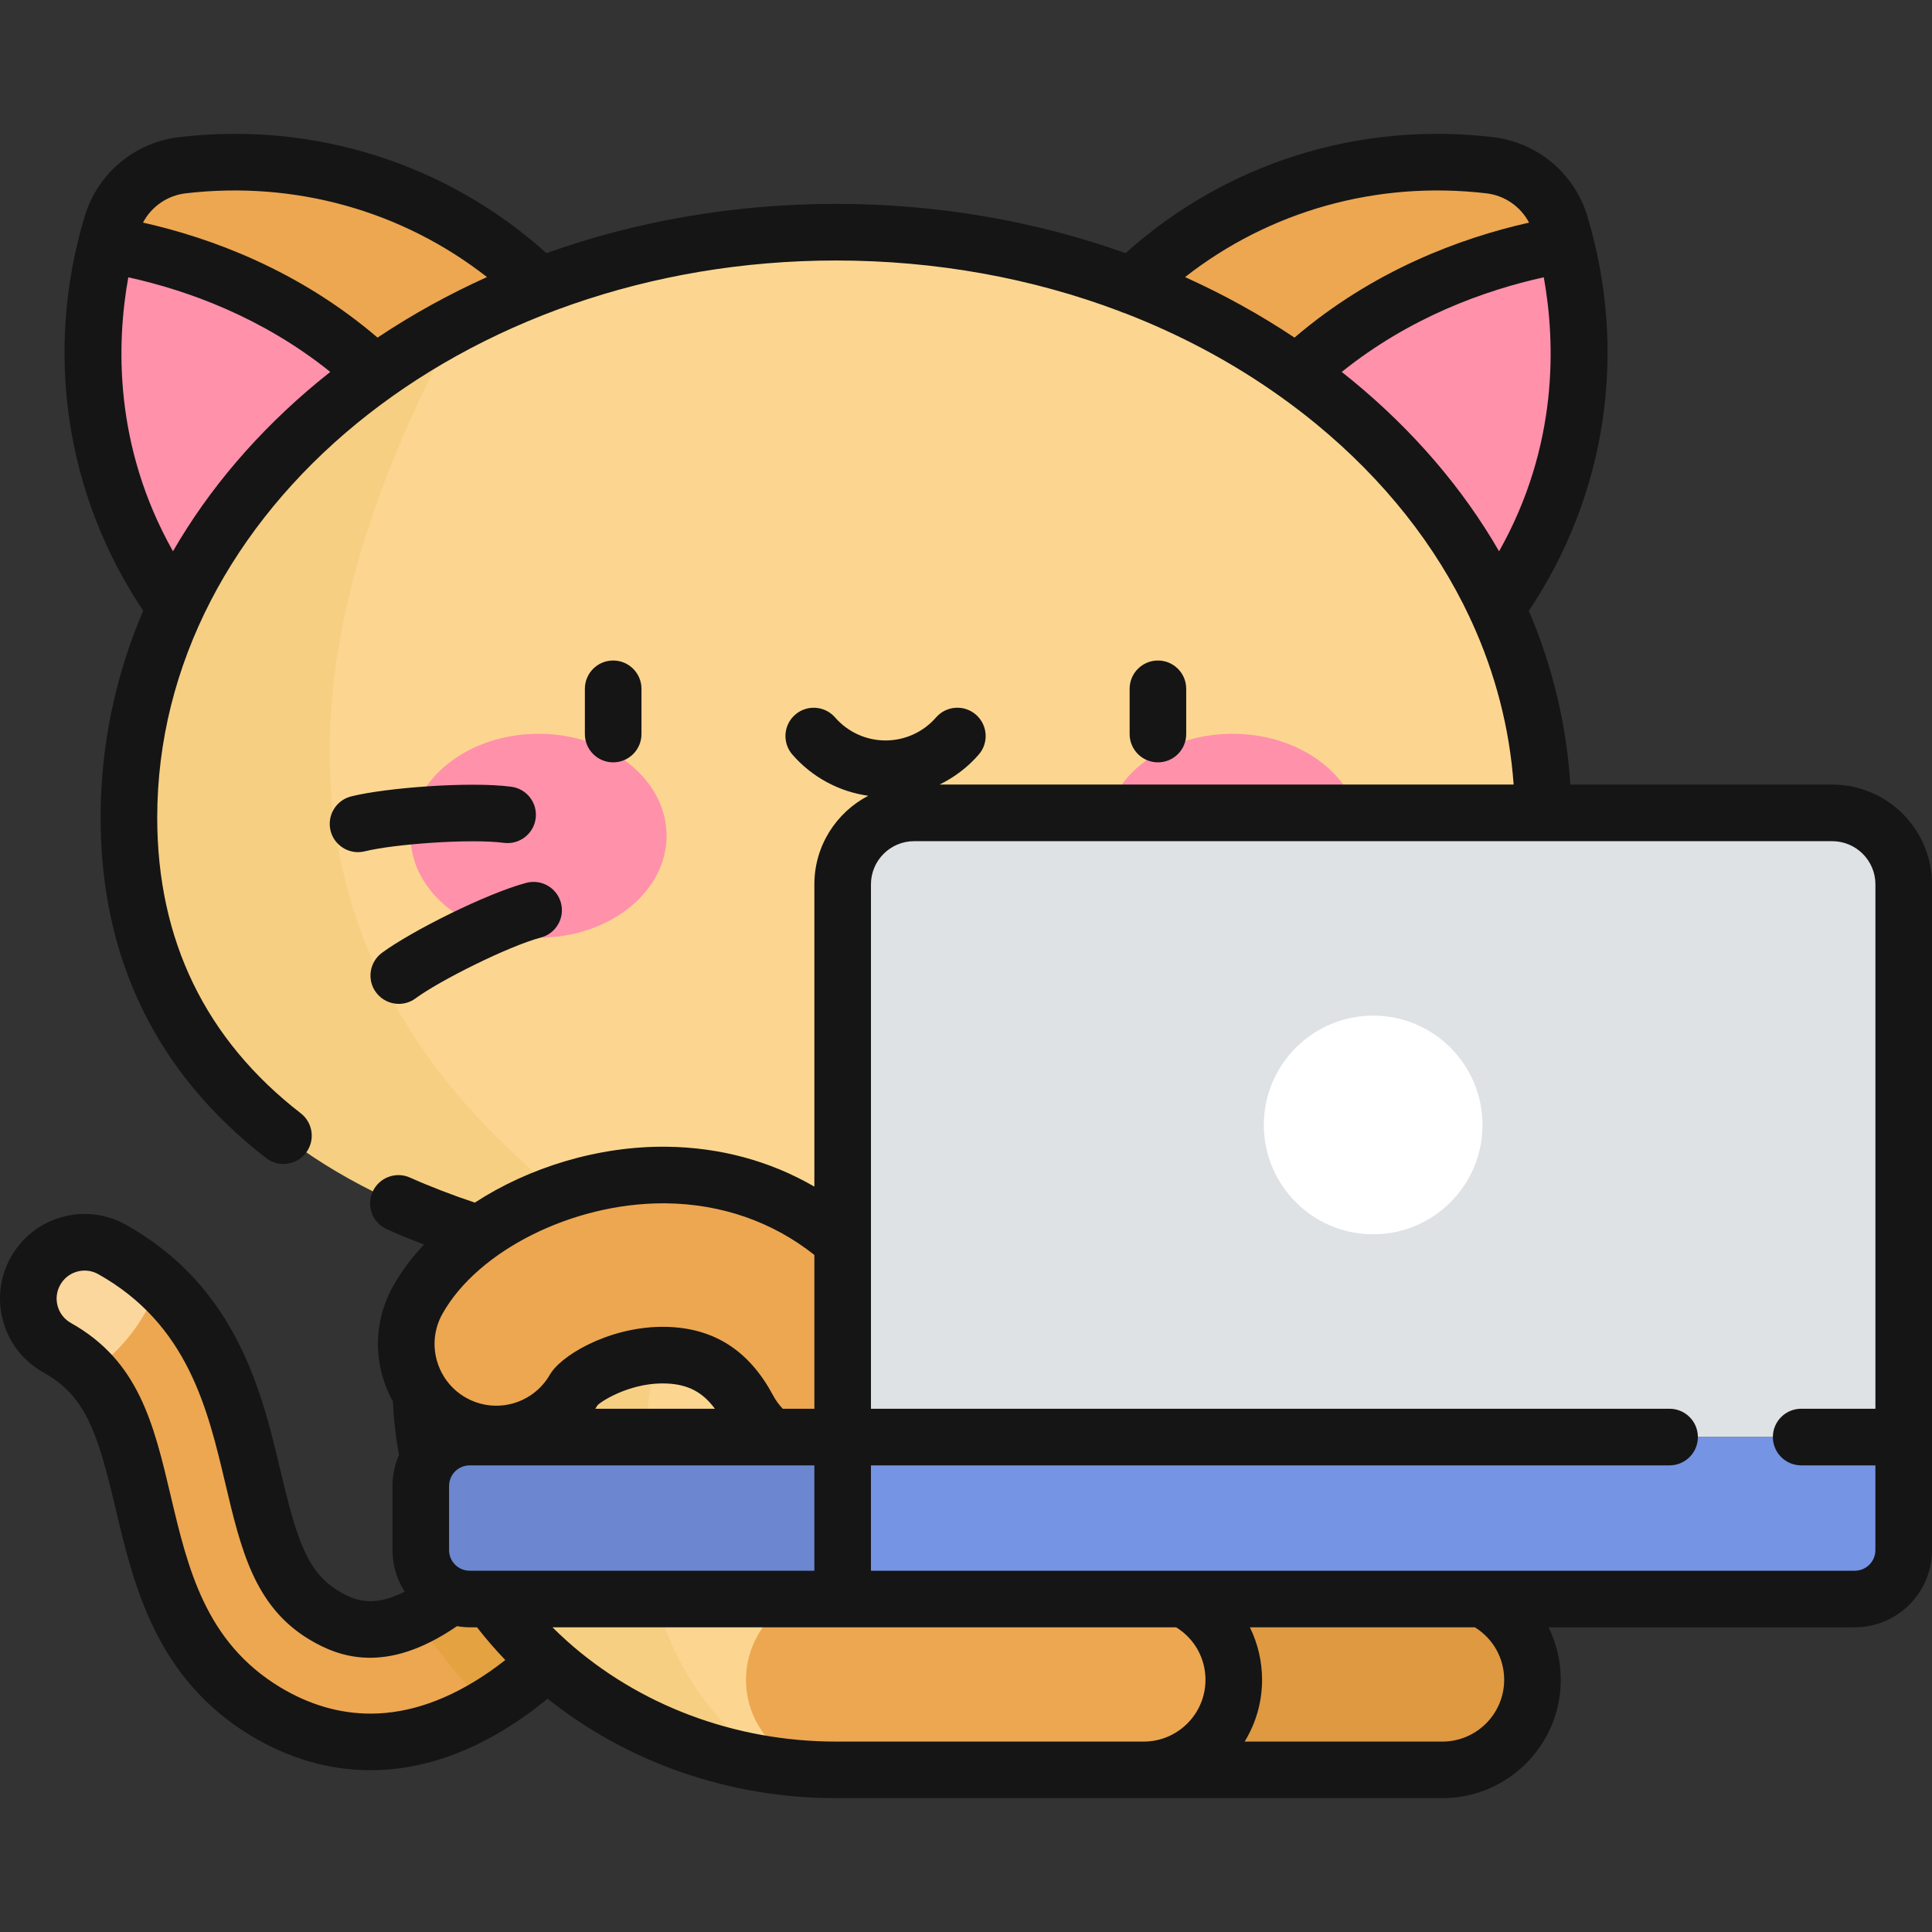 <svg width="66" height="66" viewBox="0 0 66 66" fill="none" xmlns="http://www.w3.org/2000/svg">
<rect x="0" y="0" width="66" height="66" fill="#333333" stroke="none"/>
<g clip-path="url(#clip0_716_16084)">
<path d="M49.275 60.461H38.764C37.065 60.461 35.688 59.084 35.688 57.385C35.688 55.686 37.065 54.309 38.764 54.309H49.275C50.974 54.309 52.351 55.686 52.351 57.385C52.351 59.084 50.974 60.461 49.275 60.461Z" fill="#EDA751"/>
<path opacity="0.2" d="M49.275 60.461H38.764C37.065 60.461 35.688 59.084 35.688 57.385C35.688 55.686 37.065 54.309 38.764 54.309H49.275C50.974 54.309 52.351 55.686 52.351 57.385C52.351 59.084 50.974 60.461 49.275 60.461Z" fill="#A35F00"/>
<path d="M12.659 59.507C11.216 59.507 10 59.027 9.071 58.466C6.166 56.712 5.49 53.855 4.894 51.334C4.278 48.729 3.807 47.079 1.95 46.038C1.024 45.519 0.694 44.347 1.213 43.421C1.732 42.495 2.904 42.164 3.831 42.684C7.255 44.604 8.021 47.845 8.636 50.45C9.194 52.809 9.61 54.3 11.059 55.174C11.958 55.717 13.14 56.09 15.088 54.739C16.727 53.602 18.263 51.707 19.618 50.036C19.776 49.84 19.932 49.648 20.083 49.462C20.756 48.64 21.967 48.518 22.789 49.19C23.611 49.862 23.733 51.073 23.061 51.895C22.913 52.078 22.761 52.265 22.605 52.457C21.163 54.236 19.369 56.449 17.28 57.898C15.574 59.082 14.016 59.507 12.659 59.507Z" fill="#EDA751"/>
<path opacity="0.2" d="M22.789 49.19C21.967 48.519 20.756 48.64 20.084 49.463C19.932 49.649 19.776 49.84 19.618 50.036C18.263 51.708 16.727 53.602 15.088 54.739C14.773 54.958 14.477 55.131 14.2 55.266C14.896 56.366 15.73 57.38 16.681 58.286C16.879 58.167 17.078 58.038 17.279 57.899C19.369 56.449 21.163 54.236 22.605 52.458C22.76 52.266 22.913 52.078 23.061 51.896C23.733 51.073 23.611 49.862 22.789 49.19Z" fill="#C18F00"/>
<path d="M3.831 42.684C2.904 42.164 1.733 42.494 1.214 43.42C0.694 44.347 1.024 45.519 1.95 46.038C2.391 46.285 2.753 46.567 3.059 46.888C3.921 46.324 4.896 45.325 5.424 43.828C4.968 43.412 4.442 43.027 3.831 42.684Z" fill="#FCD79D"/>
<path d="M28.56 60.462C36.396 60.462 42.748 54.559 42.748 47.277C42.748 39.996 36.396 34.093 28.56 34.093C20.724 34.093 14.372 39.996 14.372 47.277C14.372 54.559 20.724 60.462 28.56 60.462Z" fill="#FCD690"/>
<path opacity="0.1" d="M26.488 60.321C20.004 56.064 22.014 47.339 23.114 43.524V35.099C17.981 37.083 14.371 41.788 14.371 47.277C14.371 53.904 19.634 59.389 26.488 60.321Z" fill="#C18F00"/>
<path d="M19.925 24.414C22.701 22.085 24.555 18.174 20.639 12.392C16.692 6.565 10.815 5.105 6.227 5.645C5.096 5.778 4.147 6.575 3.819 7.666C2.49 12.09 2.908 18.131 7.962 23.03C12.975 27.891 17.148 26.744 19.925 24.414Z" fill="#EDA751"/>
<path d="M3.635 8.343C2.546 12.693 3.162 18.376 7.962 23.03C12.308 27.243 16.021 26.942 18.742 25.27C16.87 12.568 8.697 9.2 3.635 8.343Z" fill="#FF91AB"/>
<path d="M37.195 24.414C34.419 22.085 32.565 18.174 36.481 12.392C40.428 6.565 46.305 5.105 50.893 5.645C52.024 5.778 52.973 6.575 53.3 7.666C54.63 12.09 54.212 18.131 49.158 23.03C44.145 27.891 39.971 26.744 37.195 24.414Z" fill="#EDA751"/>
<path d="M53.485 8.343C54.575 12.693 53.959 18.376 49.158 23.03C44.813 27.243 41.099 26.942 38.378 25.27C40.25 12.568 48.423 9.2 53.485 8.343Z" fill="#FF91AB"/>
<path d="M52.717 27.931C52.717 38.976 41.902 43.813 28.56 43.813C15.219 43.813 4.404 38.976 4.404 27.931C4.404 16.886 15.219 7.932 28.56 7.932C41.902 7.932 52.717 16.886 52.717 27.931Z" fill="#FCD690"/>
<path opacity="0.1" d="M15.662 11.02C8.896 14.564 4.403 20.813 4.403 27.931C4.403 37.426 12.396 42.333 23.114 43.524C7.728 34.333 9.735 21.971 15.662 11.02Z" fill="#C18F00"/>
<path d="M18.398 32.033C20.814 32.033 22.772 30.474 22.772 28.55C22.772 26.626 20.814 25.067 18.398 25.067C15.983 25.067 14.024 26.626 14.024 28.55C14.024 30.474 15.983 32.033 18.398 32.033Z" fill="#FF91AB"/>
<path d="M42.105 32.033C44.521 32.033 46.479 30.474 46.479 28.55C46.479 26.626 44.521 25.067 42.105 25.067C39.69 25.067 37.731 26.626 37.731 28.55C37.731 30.474 39.69 32.033 42.105 32.033Z" fill="#FF91AB"/>
<path d="M39.072 60.461H28.56C26.861 60.461 25.484 59.084 25.484 57.385C25.484 55.686 26.861 54.309 28.56 54.309H39.072C40.771 54.309 42.148 55.686 42.148 57.385C42.148 59.084 40.77 60.461 39.072 60.461Z" fill="#EDA751"/>
<path d="M16.407 48.939C16.079 48.88 15.755 48.765 15.448 48.593C13.967 47.76 13.441 45.884 14.275 44.403C15.685 41.896 19.25 40.103 22.753 40.141C26.276 40.179 29.276 42.032 30.985 45.227C31.786 46.725 31.221 48.59 29.722 49.391C28.224 50.192 26.36 49.627 25.559 48.128C24.926 46.946 24.069 46.363 22.861 46.298C21.305 46.214 19.898 47.051 19.63 47.432C18.967 48.597 17.657 49.166 16.407 48.939ZM19.637 47.419C19.637 47.42 19.637 47.42 19.636 47.42C19.637 47.42 19.637 47.42 19.637 47.419Z" fill="#EDA751"/>
<path d="M65.033 49.092H28.787V30.21C28.787 28.862 29.88 27.769 31.228 27.769H62.592C63.94 27.769 65.033 28.862 65.033 30.21L65.033 49.092Z" fill="#DEE2E5"/>
<path d="M65.033 49.092H28.787V54.624H63.363C64.285 54.624 65.033 53.877 65.033 52.954V49.092Z" fill="#7694E4"/>
<path d="M16.044 49.092H28.787V54.624H16.044C15.122 54.624 14.374 53.877 14.374 52.954V50.762C14.374 49.84 15.122 49.092 16.044 49.092Z" fill="#7694E4"/>
<path opacity="0.1" d="M16.044 49.092H28.787V54.624H16.044C15.122 54.624 14.374 53.877 14.374 52.954V50.762C14.374 49.84 15.122 49.092 16.044 49.092Z" fill="#151515"/>
<path d="M46.91 42.165C48.972 42.165 50.644 40.493 50.644 38.431C50.644 36.368 48.972 34.696 46.91 34.696C44.847 34.696 43.175 36.368 43.175 38.431C43.175 40.493 44.847 42.165 46.91 42.165Z" fill="white"/>
<path d="M17.98 30.159C16.618 30.521 14.047 31.812 13.049 32.549C12.619 32.867 12.528 33.472 12.845 33.901C13.035 34.158 13.328 34.294 13.624 34.294C13.823 34.294 14.025 34.233 14.197 34.105C15.019 33.498 17.371 32.322 18.476 32.028C18.992 31.891 19.3 31.362 19.163 30.846C19.026 30.33 18.496 30.022 17.98 30.159ZM40.523 25.076V23.531C40.523 22.997 40.091 22.564 39.557 22.564C39.023 22.564 38.59 22.997 38.59 23.531V25.076C38.59 25.61 39.023 26.043 39.557 26.043C40.091 26.043 40.523 25.61 40.523 25.076ZM21.914 25.076V23.531C21.914 22.997 21.481 22.564 20.947 22.564C20.413 22.564 19.98 22.997 19.98 23.531V25.076C19.98 25.61 20.413 26.043 20.947 26.043C21.481 26.043 21.914 25.61 21.914 25.076ZM62.592 26.802H53.645C53.516 24.751 53.034 22.757 52.227 20.866C54.885 16.895 55.617 12.015 54.227 7.387C53.787 5.925 52.523 4.864 51.006 4.685C46.395 4.141 41.856 5.583 38.453 8.648C35.367 7.546 32.015 6.965 28.56 6.965C25.103 6.965 21.752 7.545 18.666 8.648C15.263 5.583 10.725 4.142 6.114 4.685C4.597 4.864 3.333 5.925 2.894 7.388C1.504 12.014 2.235 16.892 4.891 20.863C3.935 23.1 3.437 25.483 3.437 27.931C3.437 32.741 5.339 36.654 9.09 39.561C9.267 39.697 9.475 39.763 9.682 39.763C9.971 39.763 10.256 39.634 10.447 39.389C10.774 38.967 10.697 38.359 10.275 38.032C7.021 35.511 5.371 32.112 5.371 27.931C5.371 17.437 15.773 8.899 28.56 8.899C31.959 8.899 35.245 9.497 38.244 10.63C38.302 10.659 38.362 10.682 38.424 10.698C40.328 11.434 42.113 12.388 43.733 13.543C43.741 13.548 43.748 13.554 43.755 13.559C44.169 13.854 44.572 14.162 44.962 14.483C47.291 16.397 49.063 18.648 50.212 21.101C50.228 21.144 50.248 21.186 50.27 21.227C51.082 22.999 51.57 24.874 51.708 26.802H32.096C32.6 26.557 33.057 26.212 33.434 25.779C33.785 25.377 33.743 24.766 33.34 24.415C32.938 24.064 32.327 24.106 31.976 24.509C31.541 25.009 30.913 25.295 30.252 25.295C29.591 25.295 28.963 25.009 28.528 24.509C28.177 24.107 27.566 24.065 27.164 24.415C26.761 24.766 26.719 25.377 27.07 25.779C27.741 26.55 28.663 27.044 29.66 27.185C28.568 27.754 27.82 28.896 27.82 30.21V40.537C26.312 39.661 24.595 39.194 22.763 39.174C20.431 39.15 18.069 39.88 16.221 41.083C15.447 40.824 14.702 40.539 14.004 40.227C13.517 40.01 12.945 40.229 12.728 40.716C12.51 41.204 12.729 41.775 13.216 41.993C13.626 42.176 14.051 42.35 14.486 42.516C14.069 42.957 13.713 43.43 13.432 43.929C12.903 44.87 12.771 45.961 13.062 47.001C13.149 47.31 13.27 47.603 13.422 47.876C13.449 48.489 13.519 49.1 13.631 49.704C13.488 50.028 13.408 50.386 13.408 50.762V52.954C13.408 53.477 13.562 53.964 13.826 54.374C12.724 54.93 12.101 54.673 11.559 54.346C10.495 53.704 10.138 52.598 9.578 50.227C8.953 47.586 8.098 43.968 4.304 41.841C3.631 41.463 2.851 41.37 2.108 41.579C1.365 41.788 0.748 42.274 0.37 42.948C-0.007 43.621 -0.1 44.401 0.109 45.144C0.318 45.887 0.804 46.504 1.477 46.881C2.915 47.687 3.317 48.864 3.954 51.557C4.562 54.129 5.319 57.329 8.572 59.294C9.869 60.076 11.244 60.473 12.659 60.473C14.387 60.473 16.128 59.874 17.831 58.693C18.122 58.491 18.413 58.27 18.707 58.03C21.421 60.198 24.899 61.428 28.56 61.428H49.275C51.505 61.428 53.318 59.614 53.318 57.385C53.318 56.747 53.17 56.137 52.9 55.591H63.363C64.817 55.591 66 54.408 66 52.954V30.21C66 28.331 64.471 26.802 62.592 26.802ZM10.862 13.045C8.798 14.754 7.134 16.709 5.909 18.832C3.879 15.228 3.98 11.705 4.383 9.473C6.404 9.919 8.954 10.835 11.283 12.705C11.141 12.817 11.001 12.93 10.862 13.045ZM12.898 11.533C10.215 9.239 7.236 8.134 4.885 7.604C5.173 7.059 5.713 6.679 6.34 6.605C10.07 6.167 13.744 7.202 16.636 9.465C15.326 10.056 14.076 10.746 12.898 11.533ZM44.222 11.533C43.044 10.747 41.793 10.056 40.483 9.466C43.375 7.202 47.049 6.166 50.779 6.605C51.407 6.679 51.947 7.059 52.235 7.605C49.884 8.134 46.905 9.239 44.222 11.533ZM51.211 18.833C49.972 16.686 48.284 14.711 46.19 12.99C46.073 12.894 45.955 12.8 45.836 12.706C48.166 10.836 50.715 9.92 52.738 9.473C53.14 11.706 53.241 15.228 51.211 18.833ZM15.117 44.877C16.333 42.717 19.557 41.107 22.648 41.107C22.679 41.107 22.711 41.107 22.742 41.107C24.645 41.128 26.391 41.737 27.82 42.871V48.125H26.74C26.612 47.99 26.501 47.84 26.412 47.672C25.614 46.182 24.47 45.417 22.913 45.333C21.057 45.234 19.327 46.181 18.839 46.876C18.821 46.901 18.805 46.928 18.789 46.954C18.347 47.732 17.46 48.147 16.58 47.988C16.35 47.946 16.128 47.866 15.921 47.75C15.617 47.579 15.367 47.341 15.183 47.056C15.179 47.05 15.175 47.043 15.171 47.036C15.063 46.866 14.98 46.679 14.924 46.48C14.772 45.937 14.841 45.368 15.117 44.877ZM24.421 48.125H20.335C20.364 48.082 20.393 48.04 20.42 47.996C20.638 47.798 21.649 47.2 22.809 47.264C23.512 47.302 24.006 47.559 24.421 48.125ZM16.729 57.104C15.355 58.057 13.986 58.54 12.659 58.54C11.601 58.54 10.562 58.237 9.571 57.639C7.013 56.094 6.414 53.562 5.835 51.112C5.25 48.636 4.744 46.496 2.423 45.195C2.2 45.07 2.039 44.866 1.97 44.62C1.901 44.374 1.932 44.116 2.057 43.894C2.182 43.671 2.386 43.51 2.631 43.441C2.877 43.372 3.135 43.402 3.358 43.528C6.412 45.24 7.094 48.126 7.696 50.672C8.229 52.926 8.689 54.873 10.559 56.002C11.566 56.609 13.183 57.222 15.61 55.552C15.752 55.576 15.896 55.591 16.044 55.591H16.295C16.599 55.981 16.922 56.354 17.262 56.709C17.083 56.849 16.905 56.981 16.729 57.104ZM16.044 53.658C15.656 53.658 15.341 53.342 15.341 52.954V50.762C15.341 50.623 15.382 50.493 15.452 50.384C15.455 50.379 15.458 50.374 15.461 50.369C15.588 50.182 15.802 50.059 16.044 50.059H27.82V53.658H16.044ZM39.071 59.495H28.56C25.089 59.495 21.811 58.243 19.369 56.06C19.361 56.052 19.352 56.044 19.343 56.036C19.183 55.892 19.026 55.743 18.873 55.591H40.179C40.801 55.974 41.181 56.644 41.181 57.385C41.181 58.548 40.234 59.495 39.071 59.495ZM49.275 59.495H42.519C42.896 58.88 43.114 58.158 43.114 57.385C43.114 56.747 42.966 56.137 42.697 55.591H50.383C51.005 55.974 51.385 56.644 51.385 57.385C51.384 58.548 50.438 59.495 49.275 59.495ZM64.066 48.125H61.531C60.997 48.125 60.564 48.558 60.564 49.092C60.564 49.626 60.997 50.059 61.531 50.059H64.066V52.955C64.066 53.342 63.751 53.658 63.363 53.658H29.753V50.059H57.035C57.569 50.059 58.002 49.626 58.002 49.092C58.002 48.558 57.569 48.125 57.035 48.125H29.753V30.21C29.753 29.397 30.415 28.736 31.228 28.736H62.592C63.405 28.736 64.067 29.397 64.067 30.21V48.125H64.066ZM17.467 26.876C16.07 26.691 13.201 26.906 11.997 27.206C11.479 27.336 11.164 27.861 11.293 28.379C11.403 28.818 11.797 29.111 12.231 29.111C12.309 29.111 12.387 29.102 12.466 29.082C13.457 28.834 16.079 28.643 17.213 28.793C17.741 28.862 18.229 28.49 18.299 27.961C18.369 27.431 17.996 26.946 17.467 26.876Z" fill="#151515"/>
</g>
<defs>
<clipPath id="clip0_716_16084">
<rect width="66" height="66" fill="white"/>
</clipPath>
</defs>
</svg>
